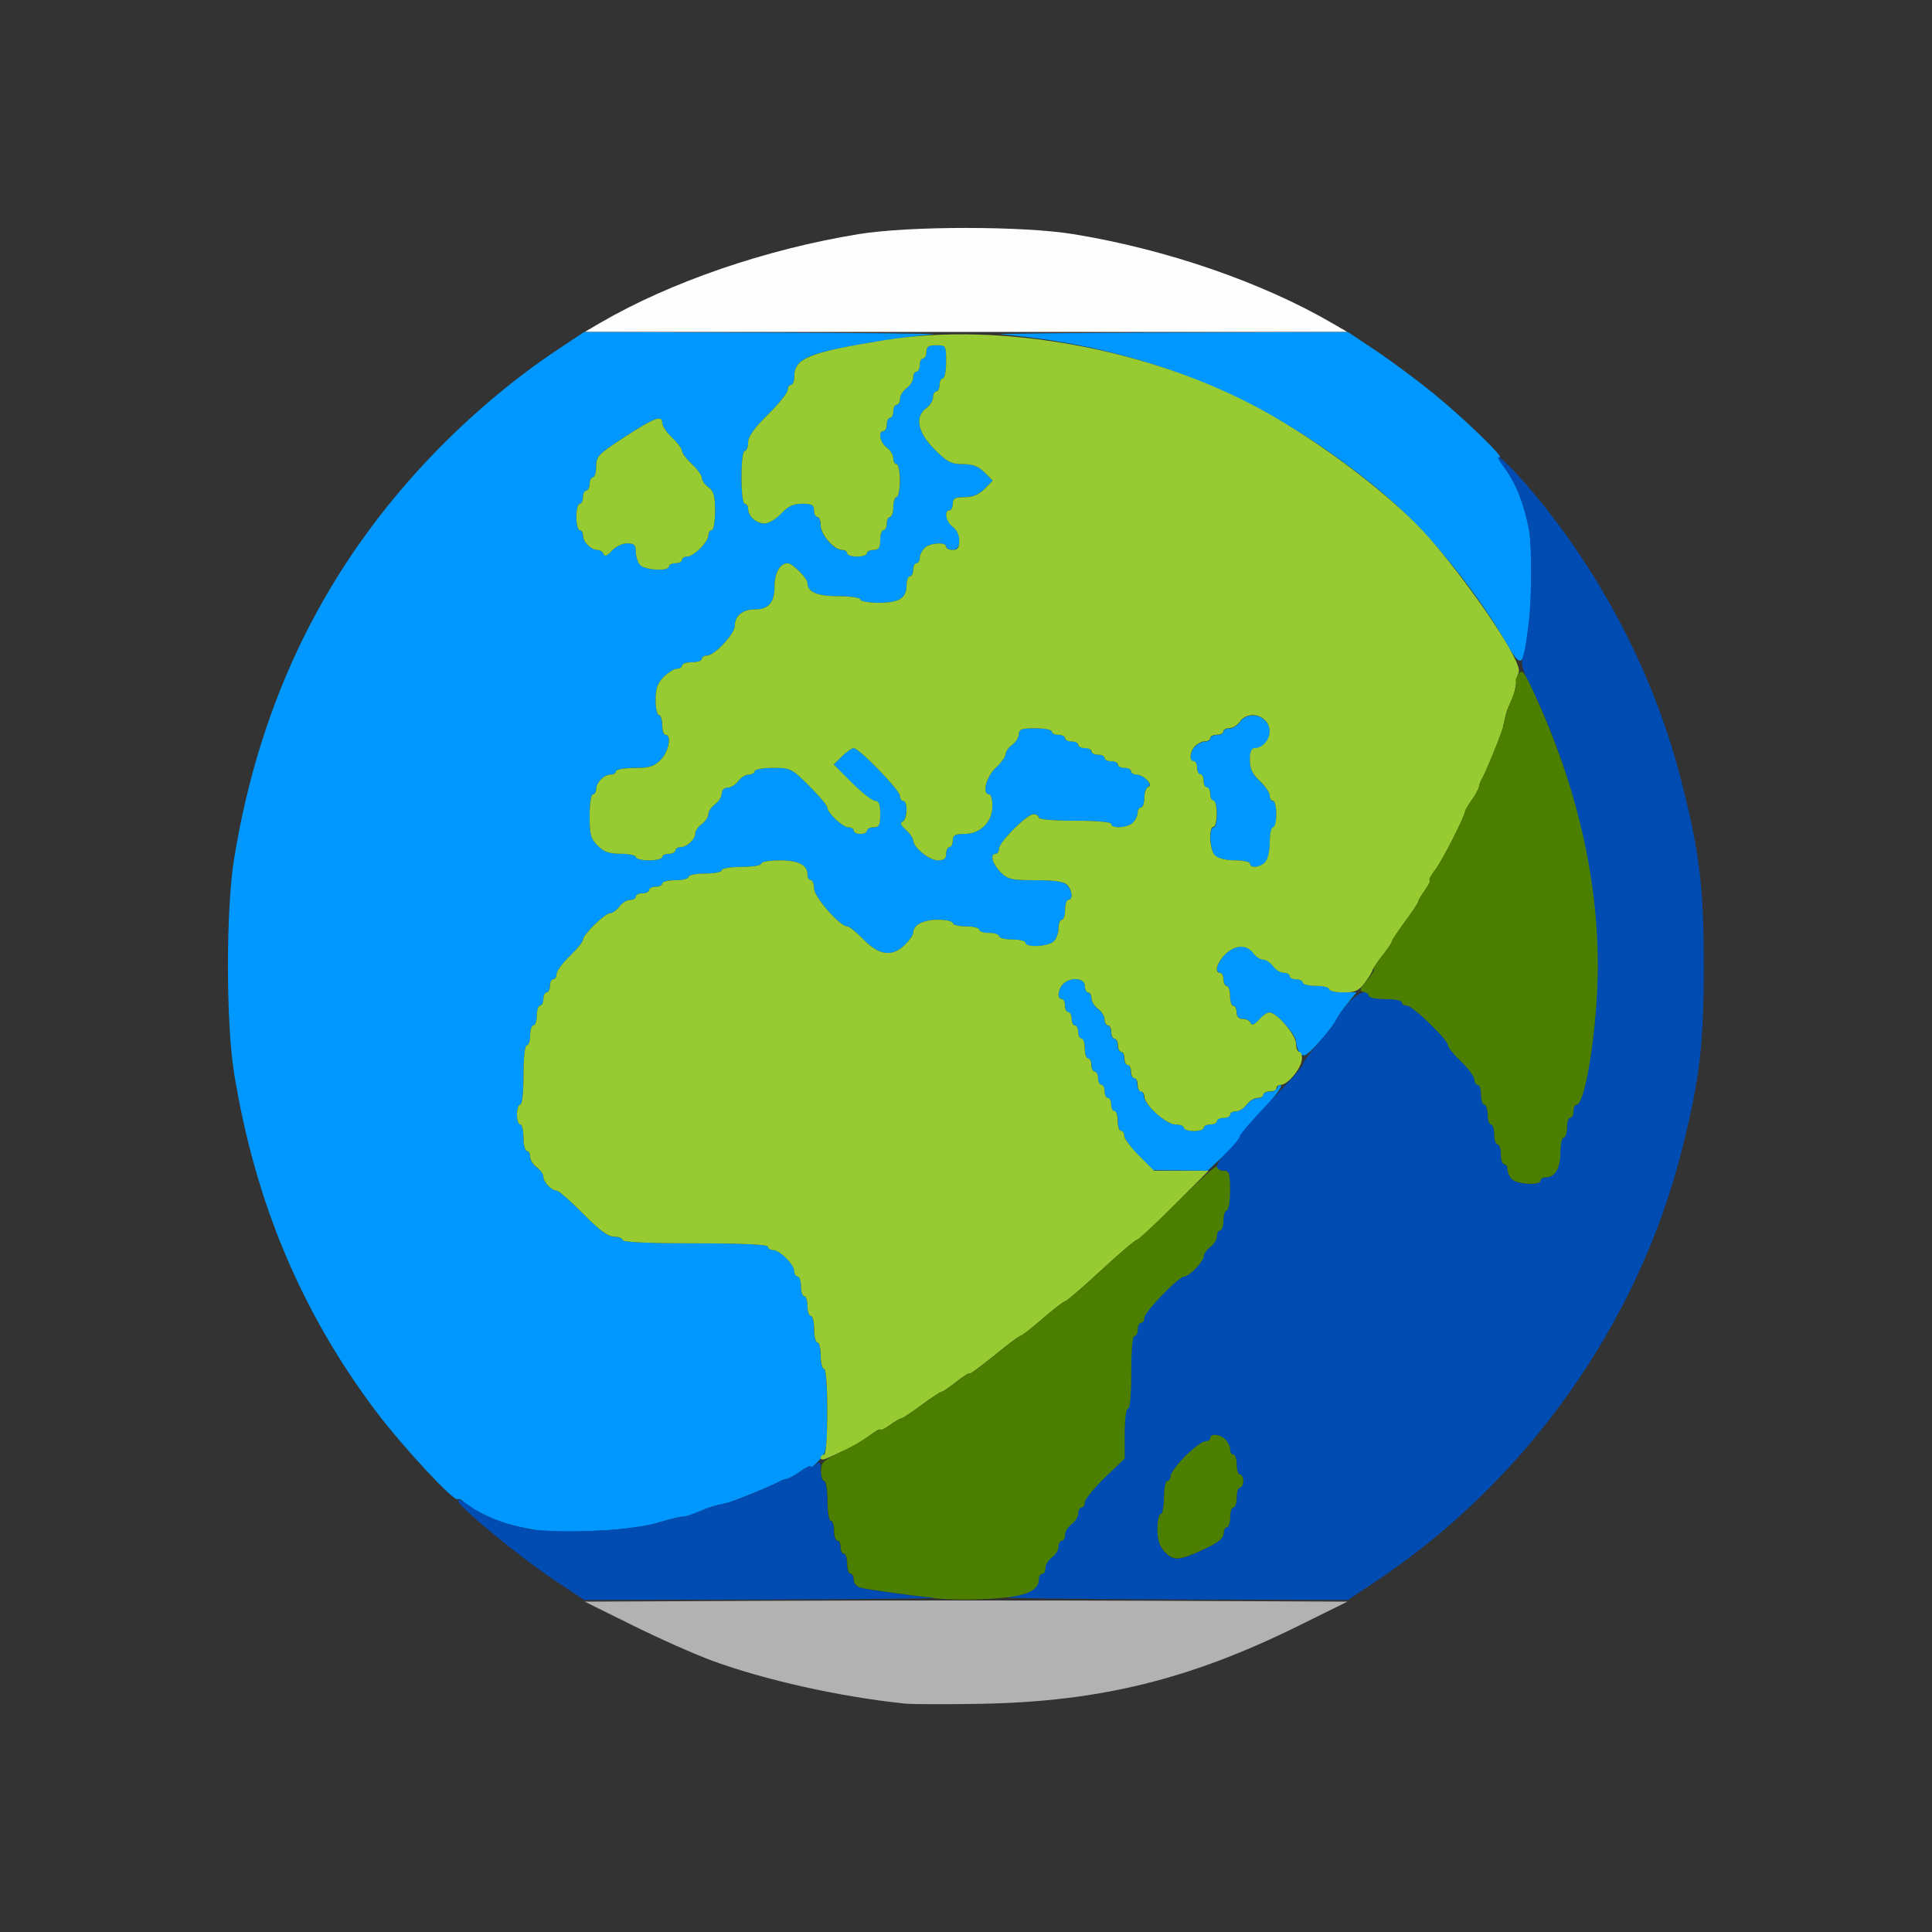 <?xml version="1.0" encoding="UTF-8" standalone="no"?>
<!-- Created with Inkscape (http://www.inkscape.org/) -->

<svg
   version="1.1"
   id="svg2"
   width="1600"
   height="1600"
   viewBox="0 0 1600 1600"
   sodipodi:docname="world.svg"
   inkscape:version="1.2.2 (732a01da63, 2022-12-09)"
   xmlns:inkscape="http://www.inkscape.org/namespaces/inkscape"
   xmlns:sodipodi="http://sodipodi.sourceforge.net/DTD/sodipodi-0.dtd"
   xmlns="http://www.w3.org/2000/svg"
   xmlns:svg="http://www.w3.org/2000/svg"
   xmlns:rdf="http://www.w3.org/1999/02/22-rdf-syntax-ns#"
   xmlns:cc="http://creativecommons.org/ns#"
   xmlns:dc="http://purl.org/dc/elements/1.1/">
  <rect x="0" y="0" width="1600" height="1600" fill="#333333" stroke="none"/>
  <defs
     id="defs6" />
  <sodipodi:namedview
     pagecolor="#808080"
     bordercolor="#666666"
     borderopacity="1"
     objecttolerance="10"
     gridtolerance="10"
     guidetolerance="10"
     inkscape:pageopacity="0"
     inkscape:pageshadow="2"
     inkscape:window-width="1993"
     inkscape:window-height="1009"
     id="namedview4"
     showgrid="false"
     inkscape:zoom="0.5"
     inkscape:cx="321"
     inkscape:cy="714"
     inkscape:window-x="-8"
     inkscape:window-y="-8"
     inkscape:window-maximized="1"
     inkscape:current-layer="WORLD"
     inkscape:showpageshadow="0"
     inkscape:pagecheckerboard="true"
     inkscape:deskcolor="#d1d1d1" />
  <g
     id="WORLD"
     transform="matrix(87.5,0,0,87.5,100,100)"
     style="stroke-width:0.011">
    <path
       style="fill:none;stroke-width:0"
       d="M 0,8 V 0 h 8 8 v 8 8 H 8 0 Z m 9.109,6.909 c 0.754,-0.128 1.315,-0.308 2,-0.644 1.808,-0.886 3.18,-2.581 3.669,-4.534 C 14.944,9.068 14.983,8.738 14.983,8 14.983,7.262 14.944,6.932 14.778,6.269 14.164,3.814 12.186,1.836 9.731,1.222 9.068,1.056 8.738,1.017 8,1.017 c -0.738,0 -1.068,0.039 -1.731,0.205 C 3.814,1.836 1.836,3.814 1.222,6.269 1.056,6.932 1.017,7.262 1.017,8 c 0,0.738 0.039,1.068 0.205,1.731 0.614,2.455 2.592,4.433 5.047,5.047 0.333,0.083 0.806,0.167 1.153,0.203 0.314,0.033 1.325,-0.01 1.688,-0.072 z"
       id="path831"
       inkscape:connector-curvature="0" />
    <path
       style="fill:#fefefe;stroke-width:0"
       d="M 4.531,1.917 C 5.197,1.528 6.105,1.216 6.984,1.073 c 0.48,-0.078 1.551,-0.078 2.031,0 0.879,0.143 1.787,0.456 2.453,0.844 l 0.141,0.082 H 8 4.391 Z"
       id="path829"
       inkscape:connector-curvature="0" />
    <path
       style="fill:#b2b2b2;stroke-width:0"
       d="M 7.422,14.981 C 6.807,14.917 6.099,14.759 5.597,14.575 5.432,14.514 5.093,14.364 4.844,14.24 l -0.453,-0.224 1.805,-0.008 c 0.993,-0.004 2.617,-0.004 3.609,0 l 1.805,0.008 -0.453,0.224 c -1.033,0.512 -1.891,0.723 -3.016,0.743 -0.327,0.006 -0.65,0.005 -0.719,-0.002 z"
       id="path827"
       inkscape:connector-curvature="0" />
    <path
       style="fill:#0098fe;stroke-width:0"
       d="m 3.989,13.354 c -0.004,-0.004 -0.048,-0.014 -0.099,-0.023 -0.212,-0.038 -0.288,-0.062 -0.443,-0.135 -0.09,-0.042 -0.179,-0.097 -0.199,-0.121 -0.02,-0.024 -0.047,-0.037 -0.06,-0.028 -0.037,0.023 -0.525,-0.503 -0.773,-0.833 C 1.707,11.273 1.271,10.233 1.073,9.016 0.995,8.535 0.995,7.465 1.073,6.984 1.319,5.471 1.943,4.207 2.966,3.147 3.326,2.775 3.721,2.443 4.122,2.175 L 4.385,2 6.091,2.005 C 7.029,2.008 7.748,2.015 7.688,2.021 7.42,2.047 7.055,2.102 6.783,2.158 6.467,2.224 6.375,2.282 6.375,2.421 6.375,2.464 6.361,2.5 6.344,2.5 6.327,2.5 6.312,2.522 6.312,2.549 6.312,2.575 6.228,2.68 6.125,2.781 5.993,2.911 5.938,2.989 5.938,3.045 5.938,3.089 5.923,3.125 5.906,3.125 5.888,3.125 5.875,3.229 5.875,3.375 c 0,0.146 0.013,0.25 0.031,0.25 0.017,0 0.031,0.022 0.031,0.049 0,0.07 0.078,0.138 0.157,0.138 0.037,0 0.107,-0.042 0.155,-0.094 C 6.316,3.648 6.365,3.625 6.45,3.625 6.542,3.625 6.562,3.637 6.562,3.688 c 0,0.034 0.014,0.062 0.031,0.062 0.017,0 0.031,0.036 0.031,0.08 0,0.088 0.126,0.233 0.202,0.233 0.027,0 0.048,0.014 0.048,0.031 0,0.017 0.042,0.031 0.094,0.031 0.052,0 0.094,-0.014 0.094,-0.031 0,-0.017 0.028,-0.031 0.062,-0.031 0.049,0 0.062,-0.021 0.062,-0.094 C 7.188,3.917 7.202,3.875 7.219,3.875 7.236,3.875 7.25,3.847 7.25,3.812 7.25,3.778 7.264,3.75 7.281,3.75 7.298,3.75 7.312,3.708 7.312,3.656 7.312,3.605 7.327,3.562 7.344,3.562 7.361,3.562 7.375,3.492 7.375,3.406 7.375,3.32 7.361,3.25 7.344,3.25 7.327,3.25 7.312,3.225 7.312,3.194 7.312,3.164 7.284,3.119 7.25,3.094 7.185,3.047 7.164,2.938 7.219,2.938 7.236,2.938 7.25,2.909 7.25,2.875 7.25,2.841 7.264,2.812 7.281,2.812 7.298,2.812 7.312,2.784 7.312,2.75 7.312,2.716 7.327,2.688 7.344,2.688 7.361,2.688 7.375,2.662 7.375,2.632 7.375,2.601 7.403,2.556 7.438,2.531 7.472,2.506 7.5,2.461 7.5,2.431 7.5,2.4 7.514,2.375 7.531,2.375 7.548,2.375 7.562,2.347 7.562,2.312 7.562,2.278 7.577,2.25 7.594,2.25 7.611,2.25 7.625,2.222 7.625,2.188 7.625,2.139 7.646,2.125 7.719,2.125 7.81,2.125 7.812,2.128 7.812,2.281 7.812,2.367 7.798,2.438 7.781,2.438 7.764,2.438 7.75,2.466 7.75,2.5 7.75,2.534 7.736,2.562 7.719,2.562 7.702,2.562 7.688,2.588 7.688,2.618 7.688,2.649 7.659,2.694 7.625,2.719 7.513,2.8 7.542,2.95 7.702,3.11 7.822,3.23 7.86,3.25 7.969,3.25 c 0.094,0 0.148,0.02 0.205,0.078 L 8.253,3.406 8.175,3.484 C 8.121,3.538 8.062,3.562 7.986,3.562 7.896,3.562 7.875,3.574 7.875,3.625 c 0,0.034 -0.014,0.062 -0.031,0.062 -0.055,0 -0.033,0.11 0.031,0.156 0.086,0.062 0.086,0.219 0,0.219 -0.034,0 -0.062,-0.014 -0.062,-0.031 0,-0.047 -0.155,-0.037 -0.205,0.013 C 7.583,4.069 7.562,4.111 7.562,4.138 7.562,4.165 7.548,4.188 7.531,4.188 7.514,4.188 7.5,4.216 7.5,4.25 7.5,4.284 7.486,4.312 7.469,4.312 7.452,4.312 7.438,4.349 7.438,4.393 7.438,4.518 7.369,4.562 7.174,4.562 7.078,4.562 7,4.548 7,4.531 7,4.514 6.911,4.5 6.795,4.5 6.593,4.5 6.5,4.461 6.5,4.376 6.5,4.331 6.357,4.188 6.312,4.188 6.24,4.188 6.188,4.281 6.188,4.406 6.188,4.561 6.133,4.625 6,4.625 5.886,4.625 5.812,4.686 5.812,4.78 5.812,4.856 5.619,5.062 5.548,5.062 5.522,5.062 5.5,5.077 5.5,5.094 5.5,5.111 5.458,5.125 5.406,5.125 5.355,5.125 5.312,5.139 5.312,5.156 c 0,0.017 -0.022,0.031 -0.048,0.031 -0.027,0 -0.083,0.035 -0.125,0.077 C 5.08,5.323 5.062,5.374 5.062,5.483 c 0,0.078 0.014,0.142 0.031,0.142 0.017,0 0.031,0.042 0.031,0.094 0,0.052 0.014,0.094 0.031,0.094 0.061,0 0.03,0.16 -0.045,0.236 C 5.048,6.111 5.003,6.125 4.861,6.125 4.765,6.125 4.688,6.139 4.688,6.156 4.688,6.173 4.665,6.188 4.638,6.188 4.575,6.188 4.5,6.263 4.5,6.326 4.5,6.353 4.486,6.375 4.469,6.375 4.451,6.375 4.438,6.464 4.438,6.58 c 0,0.176 0.011,0.215 0.077,0.281 C 4.573,6.92 4.624,6.938 4.733,6.938 4.811,6.938 4.875,6.952 4.875,6.969 4.875,6.986 4.931,7 5,7 5.069,7 5.125,6.986 5.125,6.969 5.125,6.952 5.153,6.938 5.188,6.938 5.222,6.938 5.25,6.923 5.25,6.906 5.25,6.889 5.272,6.875 5.299,6.875 5.359,6.875 5.438,6.801 5.438,6.744 5.438,6.72 5.466,6.681 5.5,6.656 5.534,6.631 5.562,6.589 5.562,6.562 5.562,6.536 5.591,6.494 5.625,6.469 5.659,6.444 5.688,6.399 5.688,6.368 5.688,6.336 5.711,6.312 5.743,6.312 5.774,6.312 5.819,6.284 5.844,6.25 5.869,6.216 5.914,6.188 5.944,6.188 5.975,6.188 6,6.173 6,6.156 6,6.139 6.078,6.125 6.173,6.125 c 0.167,0 0.178,0.005 0.344,0.171 C 6.61,6.39 6.688,6.482 6.688,6.501 6.688,6.551 6.834,6.688 6.889,6.688 6.916,6.688 6.938,6.702 6.938,6.719 6.938,6.736 6.966,6.75 7,6.75 c 0.034,0 0.062,-0.014 0.062,-0.031 0,-0.017 0.028,-0.031 0.062,-0.031 0.052,0 0.062,-0.021 0.062,-0.125 0,-0.091 -0.013,-0.125 -0.048,-0.125 -0.026,0 -0.125,-0.078 -0.22,-0.172 L 6.748,6.093 6.826,6.015 C 6.868,5.972 6.918,5.938 6.937,5.938 6.988,5.938 7.375,6.337 7.375,6.39 c 0,0.026 0.014,0.047 0.031,0.047 0.046,0 0.038,0.18 -0.008,0.196 -0.026,0.01 -0.016,0.034 0.031,0.077 C 7.468,6.745 7.5,6.79 7.5,6.81 7.5,6.876 7.652,7 7.733,7 7.792,7 7.812,6.984 7.812,6.938 7.812,6.903 7.827,6.875 7.844,6.875 7.861,6.875 7.875,6.847 7.875,6.812 7.875,6.762 7.896,6.75 7.986,6.75 8.136,6.75 8.25,6.636 8.25,6.486 8.25,6.425 8.236,6.375 8.219,6.375 8.149,6.375 8.191,6.21 8.281,6.125 8.333,6.077 8.375,6.018 8.375,5.994 8.375,5.971 8.403,5.931 8.438,5.906 8.472,5.881 8.5,5.836 8.5,5.806 8.5,5.76 8.527,5.75 8.656,5.75 c 0.086,0 0.156,0.014 0.156,0.031 0,0.017 0.028,0.031 0.062,0.031 0.034,0 0.062,0.014 0.062,0.031 0,0.017 0.028,0.031 0.062,0.031 0.034,0 0.062,0.014 0.062,0.031 0,0.017 0.028,0.031 0.062,0.031 0.034,0 0.062,0.014 0.062,0.031 C 9.188,5.986 9.216,6 9.25,6 c 0.034,0 0.062,0.014 0.062,0.031 0,0.017 0.028,0.031 0.062,0.031 0.034,0 0.062,0.014 0.062,0.031 0,0.017 0.028,0.031 0.062,0.031 0.034,0 0.062,0.014 0.062,0.031 0,0.017 0.022,0.031 0.049,0.031 0.068,0 0.166,0.1 0.115,0.117 C 9.705,6.312 9.688,6.359 9.688,6.409 9.688,6.459 9.673,6.5 9.656,6.5 9.639,6.5 9.625,6.522 9.625,6.549 c 0,0.027 -0.02,0.069 -0.045,0.094 C 9.53,6.694 9.375,6.704 9.375,6.656 9.375,6.637 9.24,6.625 9.031,6.625 8.823,6.625 8.688,6.613 8.688,6.594 8.688,6.577 8.666,6.562 8.64,6.562 8.578,6.562 8.312,6.828 8.312,6.89 c 0,0.026 -0.014,0.048 -0.031,0.048 -0.057,0 -0.032,0.096 0.045,0.173 0.069,0.069 0.103,0.077 0.33,0.077 0.178,0 0.267,0.013 0.298,0.045 C 9.007,7.283 9.015,7.375 8.969,7.375 8.952,7.375 8.938,7.417 8.938,7.469 8.938,7.52 8.923,7.562 8.906,7.562 8.889,7.562 8.875,7.599 8.875,7.643 c 0,0.044 -0.02,0.1 -0.045,0.125 C 8.78,7.818 8.562,7.829 8.562,7.781 8.562,7.764 8.506,7.75 8.438,7.75 8.369,7.75 8.312,7.736 8.312,7.719 8.312,7.702 8.27,7.688 8.219,7.688 8.167,7.688 8.125,7.673 8.125,7.656 8.125,7.639 8.069,7.625 8,7.625 7.931,7.625 7.875,7.611 7.875,7.594 7.875,7.577 7.811,7.562 7.732,7.562 7.593,7.562 7.5,7.613 7.5,7.687 7.5,7.706 7.465,7.756 7.423,7.798 7.304,7.917 7.177,7.901 7.031,7.75 6.965,7.681 6.896,7.625 6.877,7.625 6.806,7.625 6.562,7.347 6.562,7.266 6.562,7.223 6.548,7.188 6.531,7.188 6.514,7.188 6.5,7.165 6.5,7.138 6.5,7.044 6.416,7 6.237,7 6.141,7 6.062,7.014 6.062,7.031 6.062,7.049 5.979,7.062 5.875,7.062 5.771,7.062 5.688,7.076 5.688,7.094 5.688,7.111 5.617,7.125 5.531,7.125 5.445,7.125 5.375,7.139 5.375,7.156 5.375,7.173 5.319,7.188 5.25,7.188 5.181,7.188 5.125,7.202 5.125,7.219 5.125,7.236 5.097,7.25 5.062,7.25 5.028,7.25 5,7.264 5,7.281 5,7.298 4.972,7.312 4.938,7.312 4.903,7.312 4.875,7.327 4.875,7.344 4.875,7.361 4.85,7.375 4.819,7.375 4.789,7.375 4.744,7.403 4.719,7.438 4.694,7.472 4.655,7.5 4.633,7.5 4.583,7.5 4.375,7.703 4.375,7.751 4.375,7.771 4.319,7.84 4.25,7.906 4.181,7.972 4.125,8.049 4.125,8.076 4.125,8.103 4.111,8.125 4.094,8.125 4.077,8.125 4.062,8.153 4.062,8.188 4.062,8.222 4.048,8.25 4.031,8.25 4.014,8.25 4,8.278 4,8.312 4,8.347 3.986,8.375 3.969,8.375 3.952,8.375 3.938,8.417 3.938,8.469 3.938,8.52 3.923,8.562 3.906,8.562 3.889,8.562 3.875,8.605 3.875,8.656 3.875,8.708 3.861,8.75 3.844,8.75 3.825,8.75 3.812,8.865 3.812,9.031 3.812,9.198 3.8,9.312 3.781,9.312 3.764,9.312 3.75,9.355 3.75,9.406 3.75,9.458 3.764,9.5 3.781,9.5 c 0.017,0 0.031,0.056 0.031,0.125 0,0.069 0.014,0.125 0.031,0.125 0.017,0 0.031,0.025 0.031,0.056 0,0.031 0.028,0.076 0.062,0.101 C 3.972,9.931 4,9.97 4,9.994 4,10.045 4.076,10.125 4.124,10.125 c 0.019,0 0.132,0.098 0.251,0.219 0.155,0.157 0.238,0.219 0.295,0.219 0.044,0 0.08,0.014 0.08,0.031 0,0.02 0.25,0.031 0.688,0.031 0.438,0 0.688,0.011 0.688,0.031 0,0.017 0.022,0.031 0.048,0.031 0.063,0 0.202,0.139 0.202,0.202 0,0.027 0.014,0.048 0.031,0.048 0.017,0 0.031,0.042 0.031,0.094 0,0.052 0.014,0.094 0.031,0.094 0.017,0 0.031,0.042 0.031,0.094 0,0.052 0.014,0.094 0.031,0.094 0.017,0 0.031,0.056 0.031,0.125 0,0.069 0.014,0.125 0.031,0.125 0.017,0 0.031,0.056 0.031,0.125 0,0.069 0.014,0.125 0.031,0.125 0.019,0 0.031,0.151 0.031,0.392 0,0.375 -0.003,0.396 -0.078,0.476 -0.043,0.046 -0.078,0.073 -0.078,0.059 0,-0.014 -0.043,0.005 -0.095,0.042 -0.052,0.037 -0.112,0.07 -0.133,0.073 -0.021,0.003 -0.052,0.014 -0.069,0.025 -0.054,0.033 -0.431,0.187 -0.49,0.201 -0.139,0.031 -0.173,0.042 -0.282,0.088 -0.064,0.027 -0.127,0.047 -0.141,0.044 -0.013,-0.003 -0.087,0.013 -0.165,0.036 -0.16,0.047 -0.171,0.049 -0.406,0.079 -0.161,0.02 -0.747,0.04 -0.761,0.026 z M 5.188,4.219 C 5.188,4.202 5.216,4.188 5.25,4.188 5.284,4.188 5.312,4.173 5.312,4.156 5.312,4.139 5.334,4.125 5.361,4.125 5.423,4.125 5.562,3.986 5.562,3.923 5.562,3.897 5.577,3.875 5.594,3.875 5.611,3.875 5.625,3.794 5.625,3.694 5.625,3.55 5.613,3.505 5.562,3.469 5.528,3.444 5.5,3.404 5.5,3.381 5.5,3.357 5.458,3.298 5.406,3.25 5.355,3.202 5.312,3.146 5.312,3.125 5.312,3.104 5.27,3.048 5.219,3 5.167,2.952 5.125,2.888 5.125,2.859 5.125,2.781 5.05,2.81 4.756,3.002 4.521,3.155 4.5,3.177 4.5,3.272 4.5,3.329 4.486,3.375 4.469,3.375 4.452,3.375 4.438,3.403 4.438,3.438 4.438,3.472 4.423,3.5 4.406,3.5 4.389,3.5 4.375,3.528 4.375,3.562 4.375,3.597 4.361,3.625 4.344,3.625 4.327,3.625 4.312,3.681 4.312,3.75 c 0,0.069 0.014,0.125 0.031,0.125 0.017,0 0.031,0.022 0.031,0.049 0,0.062 0.075,0.138 0.136,0.138 0.026,0 0.053,0.018 0.061,0.039 0.01,0.026 0.034,0.016 0.077,-0.031 C 4.683,4.031 4.747,4 4.793,4 4.86,4 4.875,4.014 4.875,4.079 c 0,0.044 0.018,0.099 0.039,0.124 C 4.958,4.254 5.188,4.267 5.188,4.219 Z M 9.633,9.795 C 9.56,9.72 9.5,9.636 9.5,9.61 9.5,9.584 9.486,9.562 9.469,9.562 9.452,9.562 9.438,9.52 9.438,9.469 9.438,9.417 9.423,9.375 9.406,9.375 9.389,9.375 9.375,9.347 9.375,9.312 9.375,9.278 9.361,9.25 9.344,9.25 9.327,9.25 9.312,9.222 9.312,9.188 9.312,9.153 9.298,9.125 9.281,9.125 9.264,9.125 9.25,9.097 9.25,9.062 9.25,9.028 9.236,9 9.219,9 9.202,9 9.188,8.972 9.188,8.938 9.188,8.903 9.173,8.875 9.156,8.875 9.139,8.875 9.125,8.833 9.125,8.781 9.125,8.73 9.111,8.688 9.094,8.688 9.077,8.688 9.062,8.659 9.062,8.625 9.062,8.591 9.048,8.562 9.031,8.562 9.014,8.562 9,8.534 9,8.5 9,8.466 8.986,8.438 8.969,8.438 8.952,8.438 8.938,8.409 8.938,8.375 8.938,8.341 8.923,8.312 8.906,8.312 8.86,8.312 8.868,8.221 8.92,8.17 8.989,8.1 9.125,8.112 9.125,8.188 c 0,0.034 0.014,0.062 0.031,0.062 0.017,0 0.031,0.025 0.031,0.056 0,0.031 0.028,0.076 0.062,0.101 0.034,0.025 0.062,0.07 0.062,0.101 0,0.031 0.014,0.056 0.031,0.056 0.017,0 0.031,0.028 0.031,0.062 0,0.034 0.014,0.062 0.031,0.062 0.017,0 0.031,0.028 0.031,0.062 0,0.034 0.014,0.062 0.031,0.062 0.017,0 0.031,0.028 0.031,0.062 0,0.034 0.014,0.062 0.031,0.062 0.017,0 0.031,0.028 0.031,0.062 0,0.034 0.014,0.062 0.031,0.062 0.017,0 0.031,0.028 0.031,0.062 0,0.034 0.014,0.062 0.031,0.062 0.017,0 0.031,0.022 0.031,0.048 C 9.688,9.314 9.895,9.5 9.983,9.5 c 0.044,0 0.079,0.014 0.079,0.031 0,0.017 0.042,0.031 0.094,0.031 C 10.208,9.562 10.25,9.548 10.25,9.531 10.25,9.514 10.278,9.5 10.312,9.5 c 0.034,0 0.062,-0.014 0.062,-0.031 0,-0.017 0.028,-0.031 0.062,-0.031 0.034,0 0.062,-0.014 0.062,-0.031 0,-0.017 0.025,-0.031 0.056,-0.031 0.031,0 0.076,-0.028 0.101,-0.062 0.025,-0.034 0.07,-0.062 0.101,-0.062 0.031,0 0.056,-0.014 0.056,-0.031 0,-0.017 0.027,-0.031 0.06,-0.031 0.033,0 0.066,-0.018 0.074,-0.039 0.008,-0.021 0.024,-0.03 0.036,-0.019 0.012,0.011 -0.07,0.118 -0.183,0.238 -0.113,0.12 -0.205,0.231 -0.205,0.248 0,0.017 -0.069,0.096 -0.154,0.176 L 10.286,9.938 10.026,9.935 9.766,9.933 9.633,9.795 Z M 11.164,8.829 C 11.143,8.804 11.125,8.755 11.125,8.719 11.125,8.65 10.934,8.438 10.872,8.438 c -0.02,0 -0.065,0.032 -0.099,0.07 -0.042,0.048 -0.067,0.058 -0.077,0.031 C 10.689,8.518 10.655,8.5 10.622,8.5 c -0.039,0 -0.06,-0.022 -0.06,-0.062 0,-0.034 -0.014,-0.062 -0.031,-0.062 -0.017,0 -0.031,-0.042 -0.031,-0.094 0,-0.052 -0.014,-0.094 -0.031,-0.094 -0.017,0 -0.031,-0.028 -0.031,-0.062 0,-0.034 -0.014,-0.062 -0.031,-0.062 -0.057,0 -0.032,-0.096 0.045,-0.173 0.093,-0.093 0.206,-0.099 0.267,-0.014 0.025,0.034 0.067,0.062 0.094,0.062 0.027,0 0.069,0.028 0.094,0.062 0.025,0.034 0.07,0.062 0.101,0.062 0.031,0 0.056,0.014 0.056,0.031 0,0.017 0.028,0.031 0.062,0.031 0.034,0 0.062,0.014 0.062,0.031 0,0.017 0.056,0.031 0.125,0.031 0.069,0 0.125,0.014 0.125,0.031 0,0.017 0.058,0.031 0.129,0.031 h 0.129 l -0.083,0.102 c -0.045,0.056 -0.096,0.13 -0.112,0.164 -0.016,0.034 -0.09,0.129 -0.163,0.21 -0.114,0.125 -0.14,0.141 -0.173,0.103 z M 10.688,7.031 C 10.688,7.014 10.623,7 10.545,7 10.463,7 10.383,6.981 10.357,6.955 10.307,6.905 10.296,6.688 10.344,6.688 c 0.017,0 0.031,-0.056 0.031,-0.125 0,-0.069 -0.014,-0.125 -0.031,-0.125 -0.017,0 -0.031,-0.028 -0.031,-0.062 0,-0.034 -0.014,-0.062 -0.031,-0.062 C 10.264,6.312 10.25,6.284 10.25,6.25 c 0,-0.034 -0.014,-0.062 -0.031,-0.062 -0.017,0 -0.031,-0.028 -0.031,-0.062 0,-0.034 -0.014,-0.062 -0.031,-0.062 -0.046,0 -0.038,-0.092 0.013,-0.143 0.025,-0.025 0.067,-0.045 0.094,-0.045 0.027,0 0.049,-0.014 0.049,-0.031 0,-0.017 0.028,-0.031 0.062,-0.031 0.034,0 0.062,-0.014 0.062,-0.031 0,-0.017 0.025,-0.031 0.056,-0.031 0.031,0 0.076,-0.028 0.101,-0.062 0.086,-0.119 0.281,-0.054 0.281,0.094 0,0.079 -0.069,0.156 -0.138,0.156 -0.036,0 -0.049,0.031 -0.049,0.112 0,0.085 0.023,0.134 0.094,0.2 0.052,0.048 0.094,0.11 0.094,0.138 0,0.027 0.014,0.05 0.031,0.05 0.017,0 0.031,0.056 0.031,0.125 0,0.069 -0.014,0.125 -0.031,0.125 -0.017,0 -0.031,0.064 -0.031,0.143 0,0.082 -0.019,0.162 -0.045,0.188 C 10.779,7.069 10.688,7.078 10.688,7.031 Z M 13.101,4.921 C 12.789,4.39 12.336,3.848 11.907,3.492 10.853,2.619 9.685,2.139 8.328,2.021 8.259,2.015 8.971,2.008 9.909,2.005 L 11.615,2 11.878,2.175 c 0.144,0.096 0.389,0.278 0.544,0.404 0.284,0.231 0.675,0.608 0.63,0.608 -0.013,0 0.009,0.046 0.05,0.102 0.107,0.147 0.181,0.337 0.229,0.586 0.025,0.131 0.026,0.647 0.001,0.844 -0.06,0.477 -0.067,0.483 -0.232,0.202 z"
       id="path825"
       inkscape:connector-curvature="0" />
    <path
       style="fill:#98cb32;stroke-width:0"
       d="m 6.625,12.655 c 0,-0.017 0.014,-0.03 0.031,-0.03 0.019,0 0.031,-0.156 0.031,-0.406 0,-0.25 -0.012,-0.406 -0.031,-0.406 -0.017,0 -0.031,-0.056 -0.031,-0.125 0,-0.069 -0.014,-0.125 -0.031,-0.125 -0.017,0 -0.031,-0.056 -0.031,-0.125 0,-0.069 -0.014,-0.125 -0.031,-0.125 C 6.514,11.312 6.5,11.27 6.5,11.219 6.5,11.167 6.486,11.125 6.469,11.125 6.452,11.125 6.438,11.083 6.438,11.031 6.438,10.98 6.423,10.938 6.406,10.938 6.389,10.938 6.375,10.916 6.375,10.889 6.375,10.827 6.236,10.688 6.173,10.688 6.147,10.688 6.125,10.673 6.125,10.656 6.125,10.636 5.875,10.625 5.438,10.625 5,10.625 4.75,10.614 4.75,10.594 4.75,10.577 4.714,10.562 4.67,10.562 4.613,10.562 4.53,10.501 4.375,10.344 4.256,10.223 4.144,10.125 4.124,10.125 4.076,10.125 4,10.045 4,9.994 4,9.97 3.972,9.931 3.938,9.906 3.903,9.881 3.875,9.836 3.875,9.806 3.875,9.775 3.861,9.75 3.844,9.75 3.827,9.75 3.812,9.694 3.812,9.625 3.812,9.556 3.798,9.5 3.781,9.5 3.764,9.5 3.75,9.458 3.75,9.406 3.75,9.355 3.764,9.312 3.781,9.312 3.8,9.312 3.812,9.198 3.812,9.031 3.812,8.865 3.825,8.75 3.844,8.75 3.861,8.75 3.875,8.708 3.875,8.656 3.875,8.605 3.889,8.562 3.906,8.562 3.923,8.562 3.938,8.52 3.938,8.469 3.938,8.417 3.952,8.375 3.969,8.375 3.986,8.375 4,8.347 4,8.312 4,8.278 4.014,8.25 4.031,8.25 4.048,8.25 4.062,8.222 4.062,8.188 4.062,8.153 4.077,8.125 4.094,8.125 4.111,8.125 4.125,8.103 4.125,8.076 4.125,8.049 4.181,7.972 4.25,7.906 4.319,7.84 4.375,7.771 4.375,7.751 4.375,7.703 4.583,7.5 4.633,7.5 4.655,7.5 4.694,7.472 4.719,7.438 4.744,7.403 4.789,7.375 4.819,7.375 4.85,7.375 4.875,7.361 4.875,7.344 4.875,7.327 4.903,7.312 4.938,7.312 4.972,7.312 5,7.298 5,7.281 5,7.264 5.028,7.25 5.062,7.25 5.097,7.25 5.125,7.236 5.125,7.219 5.125,7.202 5.181,7.188 5.25,7.188 5.319,7.188 5.375,7.173 5.375,7.156 5.375,7.139 5.445,7.125 5.531,7.125 5.617,7.125 5.688,7.111 5.688,7.094 5.688,7.076 5.771,7.062 5.875,7.062 5.979,7.062 6.062,7.049 6.062,7.031 6.062,7.014 6.141,7 6.237,7 6.416,7 6.5,7.044 6.5,7.138 c 0,0.027 0.014,0.049 0.031,0.049 0.017,0 0.031,0.036 0.031,0.079 0,0.08 0.244,0.359 0.314,0.359 0.019,0 0.089,0.056 0.155,0.125 C 7.177,7.901 7.304,7.917 7.423,7.798 7.465,7.756 7.5,7.706 7.5,7.687 7.5,7.613 7.593,7.562 7.732,7.562 7.811,7.562 7.875,7.577 7.875,7.594 7.875,7.611 7.931,7.625 8,7.625 c 0.069,0 0.125,0.014 0.125,0.031 0,0.017 0.042,0.031 0.094,0.031 0.052,0 0.094,0.014 0.094,0.031 0,0.017 0.056,0.031 0.125,0.031 0.069,0 0.125,0.014 0.125,0.031 0,0.048 0.217,0.037 0.268,-0.013 0.025,-0.025 0.045,-0.081 0.045,-0.125 0,-0.044 0.014,-0.08 0.031,-0.08 0.017,0 0.031,-0.042 0.031,-0.094 0,-0.052 0.014,-0.094 0.031,-0.094 0.046,0 0.038,-0.092 -0.013,-0.143 C 8.924,7.201 8.835,7.188 8.657,7.188 8.429,7.188 8.396,7.18 8.327,7.111 8.249,7.033 8.224,6.938 8.281,6.938 c 0.017,0 0.031,-0.021 0.031,-0.048 0,-0.062 0.265,-0.327 0.327,-0.327 0.026,0 0.048,0.014 0.048,0.031 0,0.019 0.135,0.031 0.344,0.031 0.208,0 0.344,0.012 0.344,0.031 0,0.047 0.155,0.037 0.205,-0.013 C 9.605,6.618 9.625,6.576 9.625,6.549 9.625,6.522 9.639,6.5 9.656,6.5 9.673,6.5 9.688,6.459 9.688,6.409 9.688,6.359 9.705,6.312 9.726,6.305 9.778,6.288 9.68,6.188 9.612,6.188 9.585,6.188 9.562,6.173 9.562,6.156 9.562,6.139 9.534,6.125 9.5,6.125 9.466,6.125 9.438,6.111 9.438,6.094 9.438,6.077 9.409,6.062 9.375,6.062 9.341,6.062 9.312,6.048 9.312,6.031 9.312,6.014 9.284,6 9.25,6 9.216,6 9.188,5.986 9.188,5.969 9.188,5.952 9.159,5.938 9.125,5.938 9.091,5.938 9.062,5.923 9.062,5.906 9.062,5.889 9.034,5.875 9,5.875 8.966,5.875 8.938,5.861 8.938,5.844 8.938,5.827 8.909,5.812 8.875,5.812 8.841,5.812 8.812,5.798 8.812,5.781 8.812,5.764 8.742,5.75 8.656,5.75 8.527,5.75 8.5,5.76 8.5,5.806 8.5,5.836 8.472,5.881 8.438,5.906 8.403,5.931 8.375,5.971 8.375,5.994 8.375,6.018 8.333,6.077 8.281,6.125 8.191,6.21 8.149,6.375 8.219,6.375 8.236,6.375 8.25,6.425 8.25,6.486 8.25,6.636 8.136,6.75 7.986,6.75 7.896,6.75 7.875,6.762 7.875,6.812 7.875,6.847 7.861,6.875 7.844,6.875 7.827,6.875 7.812,6.903 7.812,6.938 7.812,6.984 7.792,7 7.733,7 7.652,7 7.5,6.876 7.5,6.81 7.5,6.79 7.468,6.745 7.43,6.71 7.382,6.668 7.372,6.643 7.398,6.634 7.445,6.617 7.452,6.438 7.406,6.438 7.389,6.438 7.375,6.416 7.375,6.39 7.375,6.337 6.988,5.938 6.937,5.938 c -0.018,0 -0.068,0.035 -0.111,0.078 L 6.748,6.093 6.92,6.265 c 0.095,0.095 0.194,0.172 0.22,0.172 0.035,0 0.048,0.034 0.048,0.125 0,0.104 -0.01,0.125 -0.062,0.125 -0.034,0 -0.062,0.014 -0.062,0.031 C 7.062,6.736 7.034,6.75 7,6.75 6.966,6.75 6.938,6.736 6.938,6.719 6.938,6.702 6.916,6.688 6.889,6.688 6.834,6.688 6.688,6.551 6.688,6.501 6.688,6.482 6.61,6.39 6.516,6.296 6.35,6.13 6.34,6.125 6.173,6.125 6.078,6.125 6,6.139 6,6.156 6,6.173 5.975,6.188 5.944,6.188 5.914,6.188 5.869,6.216 5.844,6.25 5.819,6.284 5.774,6.312 5.743,6.312 5.711,6.312 5.688,6.336 5.688,6.368 5.688,6.399 5.659,6.444 5.625,6.469 5.591,6.494 5.562,6.536 5.562,6.562 5.562,6.589 5.534,6.631 5.5,6.656 5.466,6.681 5.438,6.72 5.438,6.744 5.438,6.801 5.359,6.875 5.299,6.875 5.272,6.875 5.25,6.889 5.25,6.906 5.25,6.923 5.222,6.938 5.188,6.938 5.153,6.938 5.125,6.952 5.125,6.969 5.125,6.986 5.069,7 5,7 4.931,7 4.875,6.986 4.875,6.969 4.875,6.952 4.811,6.938 4.733,6.938 4.624,6.938 4.573,6.92 4.514,6.861 4.448,6.795 4.438,6.755 4.438,6.58 4.438,6.464 4.451,6.375 4.469,6.375 4.486,6.375 4.5,6.353 4.5,6.326 4.5,6.263 4.575,6.188 4.638,6.188 c 0.027,0 0.049,-0.014 0.049,-0.031 0,-0.017 0.078,-0.031 0.173,-0.031 0.142,0 0.187,-0.014 0.25,-0.077 C 5.186,5.973 5.217,5.812 5.156,5.812 5.139,5.812 5.125,5.77 5.125,5.719 5.125,5.667 5.111,5.625 5.094,5.625 5.077,5.625 5.062,5.561 5.062,5.483 c 0,-0.109 0.018,-0.16 0.077,-0.219 0.042,-0.042 0.098,-0.077 0.125,-0.077 0.027,0 0.048,-0.014 0.048,-0.031 C 5.312,5.139 5.355,5.125 5.406,5.125 5.458,5.125 5.5,5.111 5.5,5.094 5.5,5.077 5.522,5.062 5.548,5.062 5.619,5.062 5.812,4.856 5.812,4.78 5.812,4.686 5.886,4.625 6,4.625 6.133,4.625 6.188,4.561 6.188,4.406 6.188,4.281 6.24,4.188 6.312,4.188 6.357,4.188 6.5,4.331 6.5,4.376 6.5,4.461 6.593,4.5 6.795,4.5 6.911,4.5 7,4.514 7,4.531 7,4.548 7.078,4.562 7.174,4.562 7.369,4.562 7.438,4.518 7.438,4.393 7.438,4.349 7.452,4.312 7.469,4.312 7.486,4.312 7.5,4.284 7.5,4.25 7.5,4.216 7.514,4.188 7.531,4.188 7.548,4.188 7.562,4.165 7.562,4.138 7.562,4.111 7.583,4.069 7.607,4.045 7.658,3.994 7.812,3.984 7.812,4.031 c 0,0.017 0.028,0.031 0.062,0.031 0.048,0 0.062,-0.021 0.062,-0.087 C 7.938,3.925 7.912,3.87 7.875,3.844 7.81,3.797 7.789,3.688 7.844,3.688 7.861,3.688 7.875,3.659 7.875,3.625 c 0,-0.051 0.021,-0.062 0.111,-0.062 0.077,0 0.135,-0.024 0.189,-0.078 L 8.253,3.406 8.175,3.328 C 8.117,3.27 8.063,3.25 7.969,3.25 7.86,3.25 7.822,3.23 7.702,3.11 7.542,2.95 7.513,2.8 7.625,2.719 7.659,2.694 7.688,2.649 7.688,2.618 7.688,2.588 7.702,2.562 7.719,2.562 7.736,2.562 7.75,2.534 7.75,2.5 7.75,2.466 7.764,2.438 7.781,2.438 7.798,2.438 7.812,2.367 7.812,2.281 7.812,2.128 7.81,2.125 7.719,2.125 7.646,2.125 7.625,2.139 7.625,2.188 7.625,2.222 7.611,2.25 7.594,2.25 7.577,2.25 7.562,2.278 7.562,2.312 7.562,2.347 7.548,2.375 7.531,2.375 7.514,2.375 7.5,2.4 7.5,2.431 7.5,2.461 7.472,2.506 7.438,2.531 7.403,2.556 7.375,2.601 7.375,2.632 7.375,2.662 7.361,2.688 7.344,2.688 7.327,2.688 7.312,2.716 7.312,2.75 7.312,2.784 7.298,2.812 7.281,2.812 7.264,2.812 7.25,2.841 7.25,2.875 c 0,0.034 -0.014,0.062 -0.031,0.062 -0.055,0 -0.033,0.11 0.031,0.156 0.034,0.025 0.062,0.07 0.062,0.101 0,0.031 0.014,0.056 0.031,0.056 0.017,0 0.031,0.07 0.031,0.156 0,0.086 -0.014,0.156 -0.031,0.156 -0.017,0 -0.031,0.042 -0.031,0.094 C 7.312,3.708 7.298,3.75 7.281,3.75 7.264,3.75 7.25,3.778 7.25,3.812 7.25,3.847 7.236,3.875 7.219,3.875 7.202,3.875 7.188,3.917 7.188,3.969 7.188,4.042 7.174,4.062 7.125,4.062 7.091,4.062 7.062,4.077 7.062,4.094 7.062,4.111 7.02,4.125 6.969,4.125 6.917,4.125 6.875,4.111 6.875,4.094 6.875,4.077 6.853,4.062 6.827,4.062 6.751,4.062 6.625,3.917 6.625,3.83 6.625,3.786 6.611,3.75 6.594,3.75 6.577,3.75 6.562,3.722 6.562,3.688 6.562,3.637 6.542,3.625 6.45,3.625 6.365,3.625 6.316,3.648 6.25,3.719 6.202,3.77 6.132,3.812 6.095,3.812 6.015,3.812 5.938,3.744 5.938,3.674 5.938,3.647 5.923,3.625 5.906,3.625 5.888,3.625 5.875,3.521 5.875,3.375 5.875,3.229 5.888,3.125 5.906,3.125 5.923,3.125 5.938,3.089 5.938,3.045 5.938,2.989 5.993,2.911 6.125,2.781 6.228,2.68 6.312,2.575 6.312,2.549 6.312,2.522 6.327,2.5 6.344,2.5 6.361,2.5 6.375,2.464 6.375,2.421 c 0,-0.174 0.138,-0.229 0.859,-0.345 1.093,-0.176 2.501,0.082 3.547,0.65 0.596,0.324 1.287,0.853 1.623,1.244 0.414,0.481 0.863,1.158 0.828,1.248 -0.011,0.026 -0.024,0.086 -0.03,0.133 -0.006,0.047 -0.027,0.114 -0.046,0.15 -0.019,0.036 -0.041,0.093 -0.048,0.126 -0.007,0.033 -0.019,0.086 -0.026,0.117 -0.013,0.059 -0.168,0.437 -0.201,0.49 -0.011,0.017 -0.022,0.048 -0.025,0.069 -0.003,0.021 -0.034,0.077 -0.068,0.125 -0.034,0.048 -0.062,0.094 -0.062,0.103 5.84e-4,0.042 -0.215,0.466 -0.282,0.555 -0.042,0.056 -0.067,0.102 -0.055,0.102 0.012,0 -0.008,0.041 -0.043,0.091 -0.036,0.05 -0.065,0.1 -0.065,0.111 0,0.011 -0.056,0.096 -0.125,0.189 -0.069,0.093 -0.125,0.178 -0.125,0.189 0,0.011 -0.041,0.072 -0.09,0.134 -0.05,0.063 -0.092,0.125 -0.093,0.138 -0.002,0.013 -0.034,0.066 -0.072,0.117 -0.058,0.078 -0.09,0.093 -0.204,0.093 -0.074,0 -0.135,-0.014 -0.135,-0.031 0,-0.017 -0.056,-0.031 -0.125,-0.031 -0.069,0 -0.125,-0.014 -0.125,-0.031 0,-0.017 -0.028,-0.031 -0.062,-0.031 -0.034,0 -0.062,-0.014 -0.062,-0.031 0,-0.017 -0.025,-0.031 -0.056,-0.031 -0.031,0 -0.076,-0.028 -0.101,-0.062 -0.025,-0.034 -0.067,-0.062 -0.094,-0.062 -0.027,0 -0.069,-0.028 -0.094,-0.062 -0.061,-0.085 -0.174,-0.079 -0.267,0.014 -0.078,0.078 -0.103,0.173 -0.045,0.173 0.017,0 0.031,0.028 0.031,0.062 0,0.034 0.014,0.062 0.031,0.062 0.017,0 0.031,0.042 0.031,0.094 0,0.052 0.014,0.094 0.031,0.094 0.017,0 0.031,0.028 0.031,0.062 0,0.041 0.021,0.062 0.06,0.062 0.033,0 0.066,0.018 0.074,0.039 0.009,0.026 0.034,0.016 0.077,-0.031 0.034,-0.039 0.079,-0.07 0.099,-0.07 0.07,0 0.253,0.214 0.253,0.296 0,0.044 0.015,0.079 0.032,0.079 0.018,0 0.028,0.035 0.022,0.077 C 11.168,8.977 11.042,9.125 10.979,9.125 c -0.023,0 -0.041,0.014 -0.041,0.031 0,0.017 -0.028,0.031 -0.062,0.031 -0.034,0 -0.062,0.014 -0.062,0.031 0,0.017 -0.025,0.031 -0.056,0.031 -0.031,0 -0.076,0.028 -0.101,0.062 C 10.631,9.347 10.586,9.375 10.556,9.375 10.525,9.375 10.5,9.389 10.5,9.406 10.5,9.423 10.472,9.438 10.438,9.438 10.403,9.438 10.375,9.452 10.375,9.469 10.375,9.486 10.347,9.5 10.312,9.5 10.278,9.5 10.25,9.514 10.25,9.531 10.25,9.548 10.208,9.562 10.156,9.562 10.105,9.562 10.062,9.548 10.062,9.531 10.062,9.514 10.027,9.5 9.983,9.5 9.895,9.5 9.688,9.314 9.688,9.235 9.688,9.209 9.673,9.188 9.656,9.188 9.639,9.188 9.625,9.159 9.625,9.125 9.625,9.091 9.611,9.062 9.594,9.062 9.577,9.062 9.562,9.034 9.562,9 9.562,8.966 9.548,8.938 9.531,8.938 9.514,8.938 9.5,8.909 9.5,8.875 9.5,8.841 9.486,8.812 9.469,8.812 9.452,8.812 9.438,8.784 9.438,8.75 9.438,8.716 9.423,8.688 9.406,8.688 9.389,8.688 9.375,8.659 9.375,8.625 9.375,8.591 9.361,8.562 9.344,8.562 9.327,8.562 9.312,8.537 9.312,8.507 9.312,8.476 9.284,8.431 9.25,8.406 9.216,8.381 9.188,8.336 9.188,8.306 9.188,8.275 9.173,8.25 9.156,8.25 9.139,8.25 9.125,8.222 9.125,8.188 9.125,8.112 8.989,8.1 8.92,8.17 8.868,8.221 8.86,8.312 8.906,8.312 c 0.017,0 0.031,0.028 0.031,0.062 0,0.034 0.014,0.062 0.031,0.062 C 8.986,8.438 9,8.466 9,8.5 c 0,0.034 0.014,0.062 0.031,0.062 0.017,0 0.031,0.028 0.031,0.062 0,0.034 0.014,0.062 0.031,0.062 0.017,0 0.031,0.042 0.031,0.094 0,0.052 0.014,0.094 0.031,0.094 0.017,0 0.031,0.028 0.031,0.062 C 9.188,8.972 9.202,9 9.219,9 9.236,9 9.25,9.028 9.25,9.062 c 0,0.034 0.014,0.062 0.031,0.062 0.017,0 0.031,0.028 0.031,0.062 0,0.034 0.014,0.062 0.031,0.062 0.017,0 0.031,0.028 0.031,0.062 0,0.034 0.014,0.062 0.031,0.062 0.017,0 0.031,0.042 0.031,0.094 0,0.052 0.014,0.094 0.031,0.094 0.017,0 0.031,0.021 0.031,0.048 0,0.026 0.063,0.111 0.14,0.188 L 9.78,9.938 h 0.258 0.258 L 9.969,10.266 c -0.18,0.18 -0.339,0.328 -0.354,0.328 -0.015,0 -0.167,0.13 -0.339,0.289 -0.172,0.159 -0.323,0.289 -0.336,0.289 -0.013,0 -0.108,0.074 -0.213,0.164 C 8.624,11.426 8.529,11.5 8.517,11.5 c -0.012,0 -0.126,0.085 -0.254,0.19 -0.128,0.104 -0.232,0.18 -0.232,0.169 0,-0.011 -0.055,0.023 -0.122,0.076 -0.067,0.053 -0.131,0.096 -0.142,0.096 -0.011,0 -0.096,0.056 -0.189,0.125 -0.093,0.069 -0.178,0.125 -0.189,0.125 -0.011,0 -0.061,0.029 -0.111,0.065 -0.05,0.036 -0.091,0.055 -0.091,0.043 0,-0.012 -0.047,0.014 -0.104,0.058 -0.091,0.069 -0.159,0.106 -0.404,0.215 -0.031,0.014 -0.055,0.011 -0.055,-0.006 z m 4.205,-5.637 c 0.026,-0.026 0.045,-0.105 0.045,-0.188 0,-0.079 0.014,-0.143 0.031,-0.143 0.017,0 0.031,-0.056 0.031,-0.125 0,-0.069 -0.014,-0.125 -0.031,-0.125 -0.017,0 -0.031,-0.022 -0.031,-0.05 0,-0.027 -0.042,-0.089 -0.094,-0.138 -0.071,-0.066 -0.094,-0.115 -0.094,-0.2 0,-0.081 0.014,-0.112 0.049,-0.112 0.07,0 0.138,-0.078 0.138,-0.156 0,-0.148 -0.195,-0.213 -0.281,-0.094 -0.025,0.034 -0.07,0.062 -0.101,0.062 -0.031,0 -0.056,0.014 -0.056,0.031 0,0.017 -0.028,0.031 -0.062,0.031 -0.034,0 -0.062,0.014 -0.062,0.031 0,0.017 -0.022,0.031 -0.049,0.031 -0.027,0 -0.069,0.02 -0.094,0.045 -0.051,0.051 -0.06,0.143 -0.013,0.143 0.017,0 0.031,0.028 0.031,0.062 0,0.034 0.014,0.062 0.031,0.062 0.017,0 0.031,0.028 0.031,0.062 0,0.034 0.014,0.062 0.031,0.062 0.017,0 0.031,0.028 0.031,0.062 0,0.034 0.014,0.062 0.031,0.062 0.017,0 0.031,0.056 0.031,0.125 0,0.069 -0.014,0.125 -0.031,0.125 -0.048,0 -0.037,0.217 0.013,0.268 C 10.383,6.981 10.463,7 10.545,7 c 0.079,0 0.143,0.014 0.143,0.031 0,0.046 0.092,0.038 0.143,-0.013 z M 4.914,4.203 C 4.893,4.179 4.875,4.123 4.875,4.079 4.875,4.014 4.86,4 4.793,4 4.747,4 4.683,4.031 4.648,4.07 4.605,4.118 4.581,4.128 4.571,4.102 4.564,4.08 4.536,4.062 4.511,4.062 4.45,4.062 4.375,3.986 4.375,3.924 4.375,3.897 4.361,3.875 4.344,3.875 4.327,3.875 4.312,3.819 4.312,3.75 4.312,3.681 4.327,3.625 4.344,3.625 4.361,3.625 4.375,3.597 4.375,3.562 4.375,3.528 4.389,3.5 4.406,3.5 4.423,3.5 4.438,3.472 4.438,3.438 4.438,3.403 4.452,3.375 4.469,3.375 4.486,3.375 4.5,3.329 4.5,3.272 4.5,3.177 4.521,3.155 4.756,3.002 5.05,2.81 5.125,2.781 5.125,2.859 5.125,2.888 5.167,2.952 5.219,3 5.27,3.048 5.312,3.104 5.312,3.125 5.312,3.146 5.355,3.202 5.406,3.25 5.458,3.298 5.5,3.357 5.5,3.381 5.5,3.404 5.528,3.444 5.562,3.469 5.613,3.505 5.625,3.55 5.625,3.694 5.625,3.794 5.611,3.875 5.594,3.875 5.577,3.875 5.562,3.897 5.562,3.923 5.562,3.986 5.423,4.125 5.361,4.125 5.334,4.125 5.312,4.139 5.312,4.156 5.312,4.173 5.284,4.188 5.25,4.188 c -0.034,0 -0.062,0.014 -0.062,0.031 0,0.048 -0.229,0.035 -0.273,-0.015 z"
       id="path823"
       inkscape:connector-curvature="0" />
    <path
       style="fill:#004cb2;stroke-width:0"
       d="m 4.102,13.811 c -0.319,-0.212 -0.888,-0.679 -0.909,-0.746 -0.008,-0.026 0.028,-0.013 0.092,0.033 0.151,0.11 0.339,0.184 0.59,0.232 0.141,0.027 0.653,0.025 0.875,-0.003 0.237,-0.03 0.247,-0.032 0.406,-0.079 0.077,-0.023 0.151,-0.039 0.165,-0.036 0.013,0.003 0.076,-0.017 0.141,-0.044 0.11,-0.047 0.144,-0.057 0.282,-0.088 0.059,-0.013 0.437,-0.168 0.49,-0.201 0.017,-0.011 0.048,-0.022 0.069,-0.025 0.021,-0.003 0.081,-0.036 0.133,-0.073 0.052,-0.037 0.095,-0.058 0.095,-0.046 0,0.012 0.021,0.004 0.047,-0.017 0.04,-0.033 0.047,-0.025 0.047,0.059 0,0.054 0.014,0.098 0.031,0.098 0.017,0 0.031,0.083 0.031,0.188 0,0.104 0.014,0.188 0.031,0.188 0.017,0 0.031,0.042 0.031,0.094 0,0.052 0.014,0.094 0.031,0.094 0.017,0 0.031,0.028 0.031,0.062 0,0.034 0.014,0.062 0.031,0.062 0.017,0 0.031,0.042 0.031,0.094 0,0.052 0.014,0.094 0.031,0.094 0.017,0 0.031,0.027 0.031,0.059 0,0.035 0.028,0.066 0.07,0.076 0.074,0.018 0.495,0.076 0.68,0.094 0.06,0.006 -0.658,0.013 -1.596,0.016 L 4.386,14 Z m 4.291,0.161 C 8.586,13.953 8.688,13.893 8.688,13.799 c 0,-0.027 0.014,-0.049 0.031,-0.049 0.017,0 0.031,-0.025 0.031,-0.056 0,-0.031 0.028,-0.076 0.062,-0.101 0.034,-0.025 0.062,-0.07 0.062,-0.101 0,-0.031 0.014,-0.056 0.031,-0.056 0.017,0 0.031,-0.025 0.031,-0.056 0,-0.031 0.028,-0.076 0.062,-0.101 0.034,-0.025 0.062,-0.07 0.062,-0.101 0,-0.031 0.014,-0.056 0.031,-0.056 0.017,0 0.031,-0.022 0.031,-0.049 0,-0.027 0.084,-0.131 0.188,-0.233 L 9.5,12.66 v -0.236 c 0,-0.137 0.013,-0.236 0.031,-0.236 0.019,0 0.031,-0.135 0.031,-0.344 0,-0.208 0.012,-0.344 0.031,-0.344 0.017,0 0.031,-0.028 0.031,-0.062 0,-0.034 0.014,-0.062 0.031,-0.062 0.017,0 0.031,-0.021 0.031,-0.048 0,-0.054 0.324,-0.39 0.376,-0.39 0.047,0 0.187,-0.145 0.187,-0.195 0,-0.023 0.028,-0.062 0.062,-0.086 0.034,-0.025 0.062,-0.07 0.062,-0.101 0,-0.031 0.014,-0.056 0.031,-0.056 0.017,0 0.031,-0.042 0.031,-0.094 0,-0.052 0.014,-0.094 0.031,-0.094 0.017,0 0.031,-0.083 0.031,-0.188 0,-0.167 -0.007,-0.188 -0.062,-0.188 -0.093,0 -0.076,-0.068 0.047,-0.188 0.06,-0.058 0.11,-0.121 0.11,-0.139 2.81e-4,-0.018 0.134,-0.171 0.297,-0.34 C 11.054,9.103 11.188,8.95 11.188,8.932 11.188,8.914 11.258,8.818 11.344,8.719 11.43,8.62 11.5,8.529 11.5,8.517 c 0,-0.012 0.045,-0.076 0.099,-0.144 0.091,-0.113 0.214,-0.166 0.214,-0.092 0,0.017 0.07,0.031 0.156,0.031 0.086,0 0.156,0.014 0.156,0.031 0,0.017 0.021,0.031 0.048,0.031 0.054,0 0.39,0.324 0.39,0.377 0,0.019 0.056,0.088 0.125,0.154 0.069,0.066 0.125,0.142 0.125,0.169 0,0.027 0.014,0.049 0.031,0.049 0.017,0 0.031,0.042 0.031,0.094 0,0.052 0.014,0.094 0.031,0.094 0.017,0 0.031,0.042 0.031,0.094 0,0.052 0.014,0.094 0.031,0.094 C 12.986,9.5 13,9.542 13,9.594 c 0,0.052 0.014,0.094 0.031,0.094 0.017,0 0.031,0.042 0.031,0.094 0,0.052 0.014,0.094 0.031,0.094 0.017,0 0.031,0.022 0.031,0.049 0,0.027 0.02,0.069 0.045,0.094 0.05,0.05 0.268,0.061 0.268,0.013 0,-0.017 0.022,-0.031 0.049,-0.031 0.088,0 0.138,-0.085 0.138,-0.232 0,-0.079 0.014,-0.143 0.031,-0.143 0.017,0 0.031,-0.042 0.031,-0.094 0,-0.052 0.014,-0.094 0.031,-0.094 0.017,0 0.031,-0.028 0.031,-0.062 0,-0.034 0.013,-0.062 0.029,-0.062 0.085,0 0.201,-0.758 0.201,-1.312 0,-0.865 -0.25,-1.893 -0.653,-2.689 -0.055,-0.108 -0.073,-0.181 -0.058,-0.227 0.025,-0.077 0.028,-0.093 0.059,-0.334 0.028,-0.222 0.03,-0.734 0.003,-0.875 -0.048,-0.251 -0.122,-0.44 -0.232,-0.59 -0.163,-0.223 0.02,-0.066 0.269,0.23 0.665,0.793 1.162,1.763 1.41,2.754 C 14.944,6.932 14.983,7.262 14.983,8 c 0,0.738 -0.039,1.068 -0.205,1.731 C 14.365,11.38 13.31,12.87 11.878,13.825 L 11.615,14 9.909,13.995 c -0.938,-0.003 -1.621,-0.013 -1.516,-0.023 z m 1.88,-0.461 c 0.115,-0.054 0.165,-0.096 0.165,-0.138 0,-0.033 0.014,-0.06 0.031,-0.06 0.017,0 0.031,-0.042 0.031,-0.094 0,-0.052 0.014,-0.094 0.031,-0.094 0.017,0 0.031,-0.042 0.031,-0.094 0,-0.052 0.014,-0.094 0.031,-0.094 0.017,0 0.031,-0.028 0.031,-0.062 0,-0.034 -0.014,-0.062 -0.031,-0.062 -0.017,0 -0.031,-0.042 -0.031,-0.094 0,-0.052 -0.014,-0.094 -0.031,-0.094 -0.017,0 -0.031,-0.022 -0.031,-0.049 0,-0.027 -0.02,-0.069 -0.045,-0.094 -0.051,-0.051 -0.143,-0.06 -0.143,-0.013 0,0.017 -0.021,0.031 -0.048,0.031 -0.026,0 -0.111,0.063 -0.188,0.14 -0.077,0.077 -0.14,0.161 -0.14,0.188 0,0.026 -0.014,0.048 -0.031,0.048 -0.017,0 -0.031,0.07 -0.031,0.156 0,0.086 -0.014,0.156 -0.031,0.156 -0.017,0 -0.031,0.064 -0.031,0.142 0,0.104 0.019,0.162 0.07,0.218 0.082,0.088 0.139,0.083 0.39,-0.036 z"
       id="path821"
       inkscape:connector-curvature="0" />
    <path
       style="fill:#4c7e00;stroke-width:0"
       d="m 7.688,13.979 c -0.185,-0.018 -0.605,-0.076 -0.68,-0.094 -0.042,-0.01 -0.07,-0.041 -0.07,-0.076 0,-0.033 -0.014,-0.059 -0.031,-0.059 -0.017,0 -0.031,-0.042 -0.031,-0.094 0,-0.052 -0.014,-0.094 -0.031,-0.094 -0.017,0 -0.031,-0.028 -0.031,-0.062 0,-0.034 -0.014,-0.062 -0.031,-0.062 -0.017,0 -0.031,-0.042 -0.031,-0.094 0,-0.052 -0.014,-0.094 -0.031,-0.094 -0.017,0 -0.031,-0.083 -0.031,-0.188 0,-0.104 -0.014,-0.188 -0.031,-0.188 -0.017,0 -0.031,-0.042 -0.031,-0.093 0,-0.082 0.02,-0.102 0.18,-0.177 0.099,-0.046 0.225,-0.119 0.281,-0.161 0.056,-0.042 0.102,-0.067 0.102,-0.055 0,0.012 0.041,-0.008 0.091,-0.043 0.05,-0.036 0.1,-0.065 0.111,-0.065 0.011,0 0.096,-0.056 0.189,-0.125 0.093,-0.069 0.178,-0.125 0.189,-0.125 0.011,0 0.075,-0.043 0.142,-0.096 0.067,-0.053 0.122,-0.087 0.122,-0.076 0,0.011 0.104,-0.065 0.232,-0.169 C 8.391,11.585 8.505,11.5 8.517,11.5 c 0.012,0 0.107,-0.074 0.211,-0.164 0.104,-0.09 0.2,-0.164 0.213,-0.164 0.013,0 0.164,-0.13 0.336,-0.289 0.172,-0.159 0.324,-0.289 0.338,-0.289 0.014,0 0.191,-0.165 0.393,-0.367 C 10.21,10.025 10.375,9.878 10.375,9.899 c 0,0.021 0.028,0.039 0.062,0.039 0.056,0 0.062,0.021 0.062,0.188 0,0.104 -0.014,0.188 -0.031,0.188 -0.017,0 -0.031,0.042 -0.031,0.094 0,0.052 -0.014,0.094 -0.031,0.094 -0.017,0 -0.031,0.025 -0.031,0.056 0,0.031 -0.028,0.076 -0.062,0.101 -0.034,0.025 -0.062,0.064 -0.062,0.086 0,0.049 -0.139,0.195 -0.187,0.195 -0.052,0 -0.376,0.336 -0.376,0.39 0,0.026 -0.014,0.048 -0.031,0.048 -0.017,0 -0.031,0.028 -0.031,0.062 0,0.034 -0.014,0.062 -0.031,0.062 -0.019,0 -0.031,0.135 -0.031,0.344 0,0.208 -0.012,0.344 -0.031,0.344 -0.018,0 -0.031,0.1 -0.031,0.236 v 0.236 L 9.312,12.844 c -0.103,0.101 -0.188,0.206 -0.188,0.233 0,0.027 -0.014,0.049 -0.031,0.049 -0.017,0 -0.031,0.025 -0.031,0.056 0,0.031 -0.028,0.076 -0.062,0.101 -0.034,0.025 -0.062,0.07 -0.062,0.101 0,0.031 -0.014,0.056 -0.031,0.056 -0.017,0 -0.031,0.025 -0.031,0.056 0,0.031 -0.028,0.076 -0.062,0.101 -0.034,0.025 -0.062,0.07 -0.062,0.101 0,0.031 -0.014,0.056 -0.031,0.056 -0.017,0 -0.031,0.022 -0.031,0.049 0,0.098 -0.1,0.152 -0.325,0.175 -0.226,0.023 -0.478,0.025 -0.675,0.005 z M 9.883,13.547 C 9.831,13.491 9.812,13.433 9.812,13.329 c 0,-0.078 0.014,-0.142 0.031,-0.142 0.017,0 0.031,-0.07 0.031,-0.156 0,-0.086 0.014,-0.156 0.031,-0.156 0.017,0 0.031,-0.021 0.031,-0.048 0,-0.026 0.063,-0.111 0.14,-0.188 0.077,-0.077 0.161,-0.14 0.188,-0.14 0.026,0 0.048,-0.014 0.048,-0.031 0,-0.046 0.092,-0.038 0.143,0.013 0.025,0.025 0.045,0.067 0.045,0.094 0,0.027 0.014,0.049 0.031,0.049 0.017,0 0.031,0.042 0.031,0.094 0,0.052 0.014,0.094 0.031,0.094 0.017,0 0.031,0.028 0.031,0.062 0,0.034 -0.014,0.062 -0.031,0.062 -0.017,0 -0.031,0.042 -0.031,0.094 0,0.052 -0.014,0.094 -0.031,0.094 -0.017,0 -0.031,0.042 -0.031,0.094 0,0.052 -0.014,0.094 -0.031,0.094 -0.017,0 -0.031,0.027 -0.031,0.06 0,0.042 -0.05,0.084 -0.165,0.138 -0.251,0.119 -0.308,0.124 -0.39,0.036 z M 13.164,10.016 C 13.143,9.991 13.125,9.95 13.125,9.923 13.125,9.897 13.111,9.875 13.094,9.875 13.077,9.875 13.062,9.833 13.062,9.781 13.062,9.73 13.048,9.688 13.031,9.688 13.014,9.688 13,9.645 13,9.594 13,9.542 12.986,9.5 12.969,9.5 12.952,9.5 12.938,9.458 12.938,9.406 12.938,9.355 12.923,9.312 12.906,9.312 12.889,9.312 12.875,9.27 12.875,9.219 12.875,9.167 12.861,9.125 12.844,9.125 12.827,9.125 12.812,9.103 12.812,9.076 12.812,9.049 12.756,8.972 12.688,8.906 12.619,8.84 12.562,8.771 12.562,8.752 12.562,8.699 12.227,8.375 12.173,8.375 c -0.026,0 -0.048,-0.014 -0.048,-0.031 0,-0.017 -0.07,-0.031 -0.156,-0.031 -0.086,0 -0.156,-0.013 -0.156,-0.029 0,-0.016 -0.023,-0.034 -0.051,-0.039 -0.043,-0.008 -0.037,-0.027 0.034,-0.112 0.047,-0.056 0.076,-0.102 0.064,-0.102 -0.012,0 0.022,-0.055 0.075,-0.122 0.053,-0.067 0.096,-0.131 0.096,-0.142 0,-0.011 0.056,-0.096 0.125,-0.189 0.069,-0.093 0.125,-0.178 0.125,-0.189 0,-0.011 0.029,-0.061 0.065,-0.111 0.036,-0.05 0.055,-0.091 0.043,-0.091 -0.012,0 0.013,-0.046 0.055,-0.102 0.068,-0.09 0.269,-0.486 0.278,-0.547 0.002,-0.013 0.031,-0.063 0.065,-0.11 0.034,-0.048 0.065,-0.104 0.068,-0.125 0.003,-0.021 0.014,-0.052 0.025,-0.069 0.033,-0.054 0.187,-0.431 0.201,-0.49 0.031,-0.139 0.042,-0.173 0.089,-0.284 0.028,-0.065 0.043,-0.13 0.035,-0.144 -0.009,-0.014 0.002,-0.05 0.024,-0.08 0.035,-0.048 0.053,-0.026 0.154,0.195 C 13.781,6.301 13.98,7.157 13.98,8 c 0,0.554 -0.116,1.312 -0.201,1.312 -0.016,0 -0.029,0.028 -0.029,0.062 0,0.034 -0.014,0.062 -0.031,0.062 -0.017,0 -0.031,0.042 -0.031,0.094 0,0.052 -0.014,0.094 -0.031,0.094 -0.017,0 -0.031,0.064 -0.031,0.143 C 13.625,9.915 13.575,10 13.487,10 c -0.027,0 -0.049,0.014 -0.049,0.031 0,0.048 -0.229,0.035 -0.273,-0.015 z"
       id="path819"
       inkscape:connector-curvature="0" />
  </g>
</svg>
